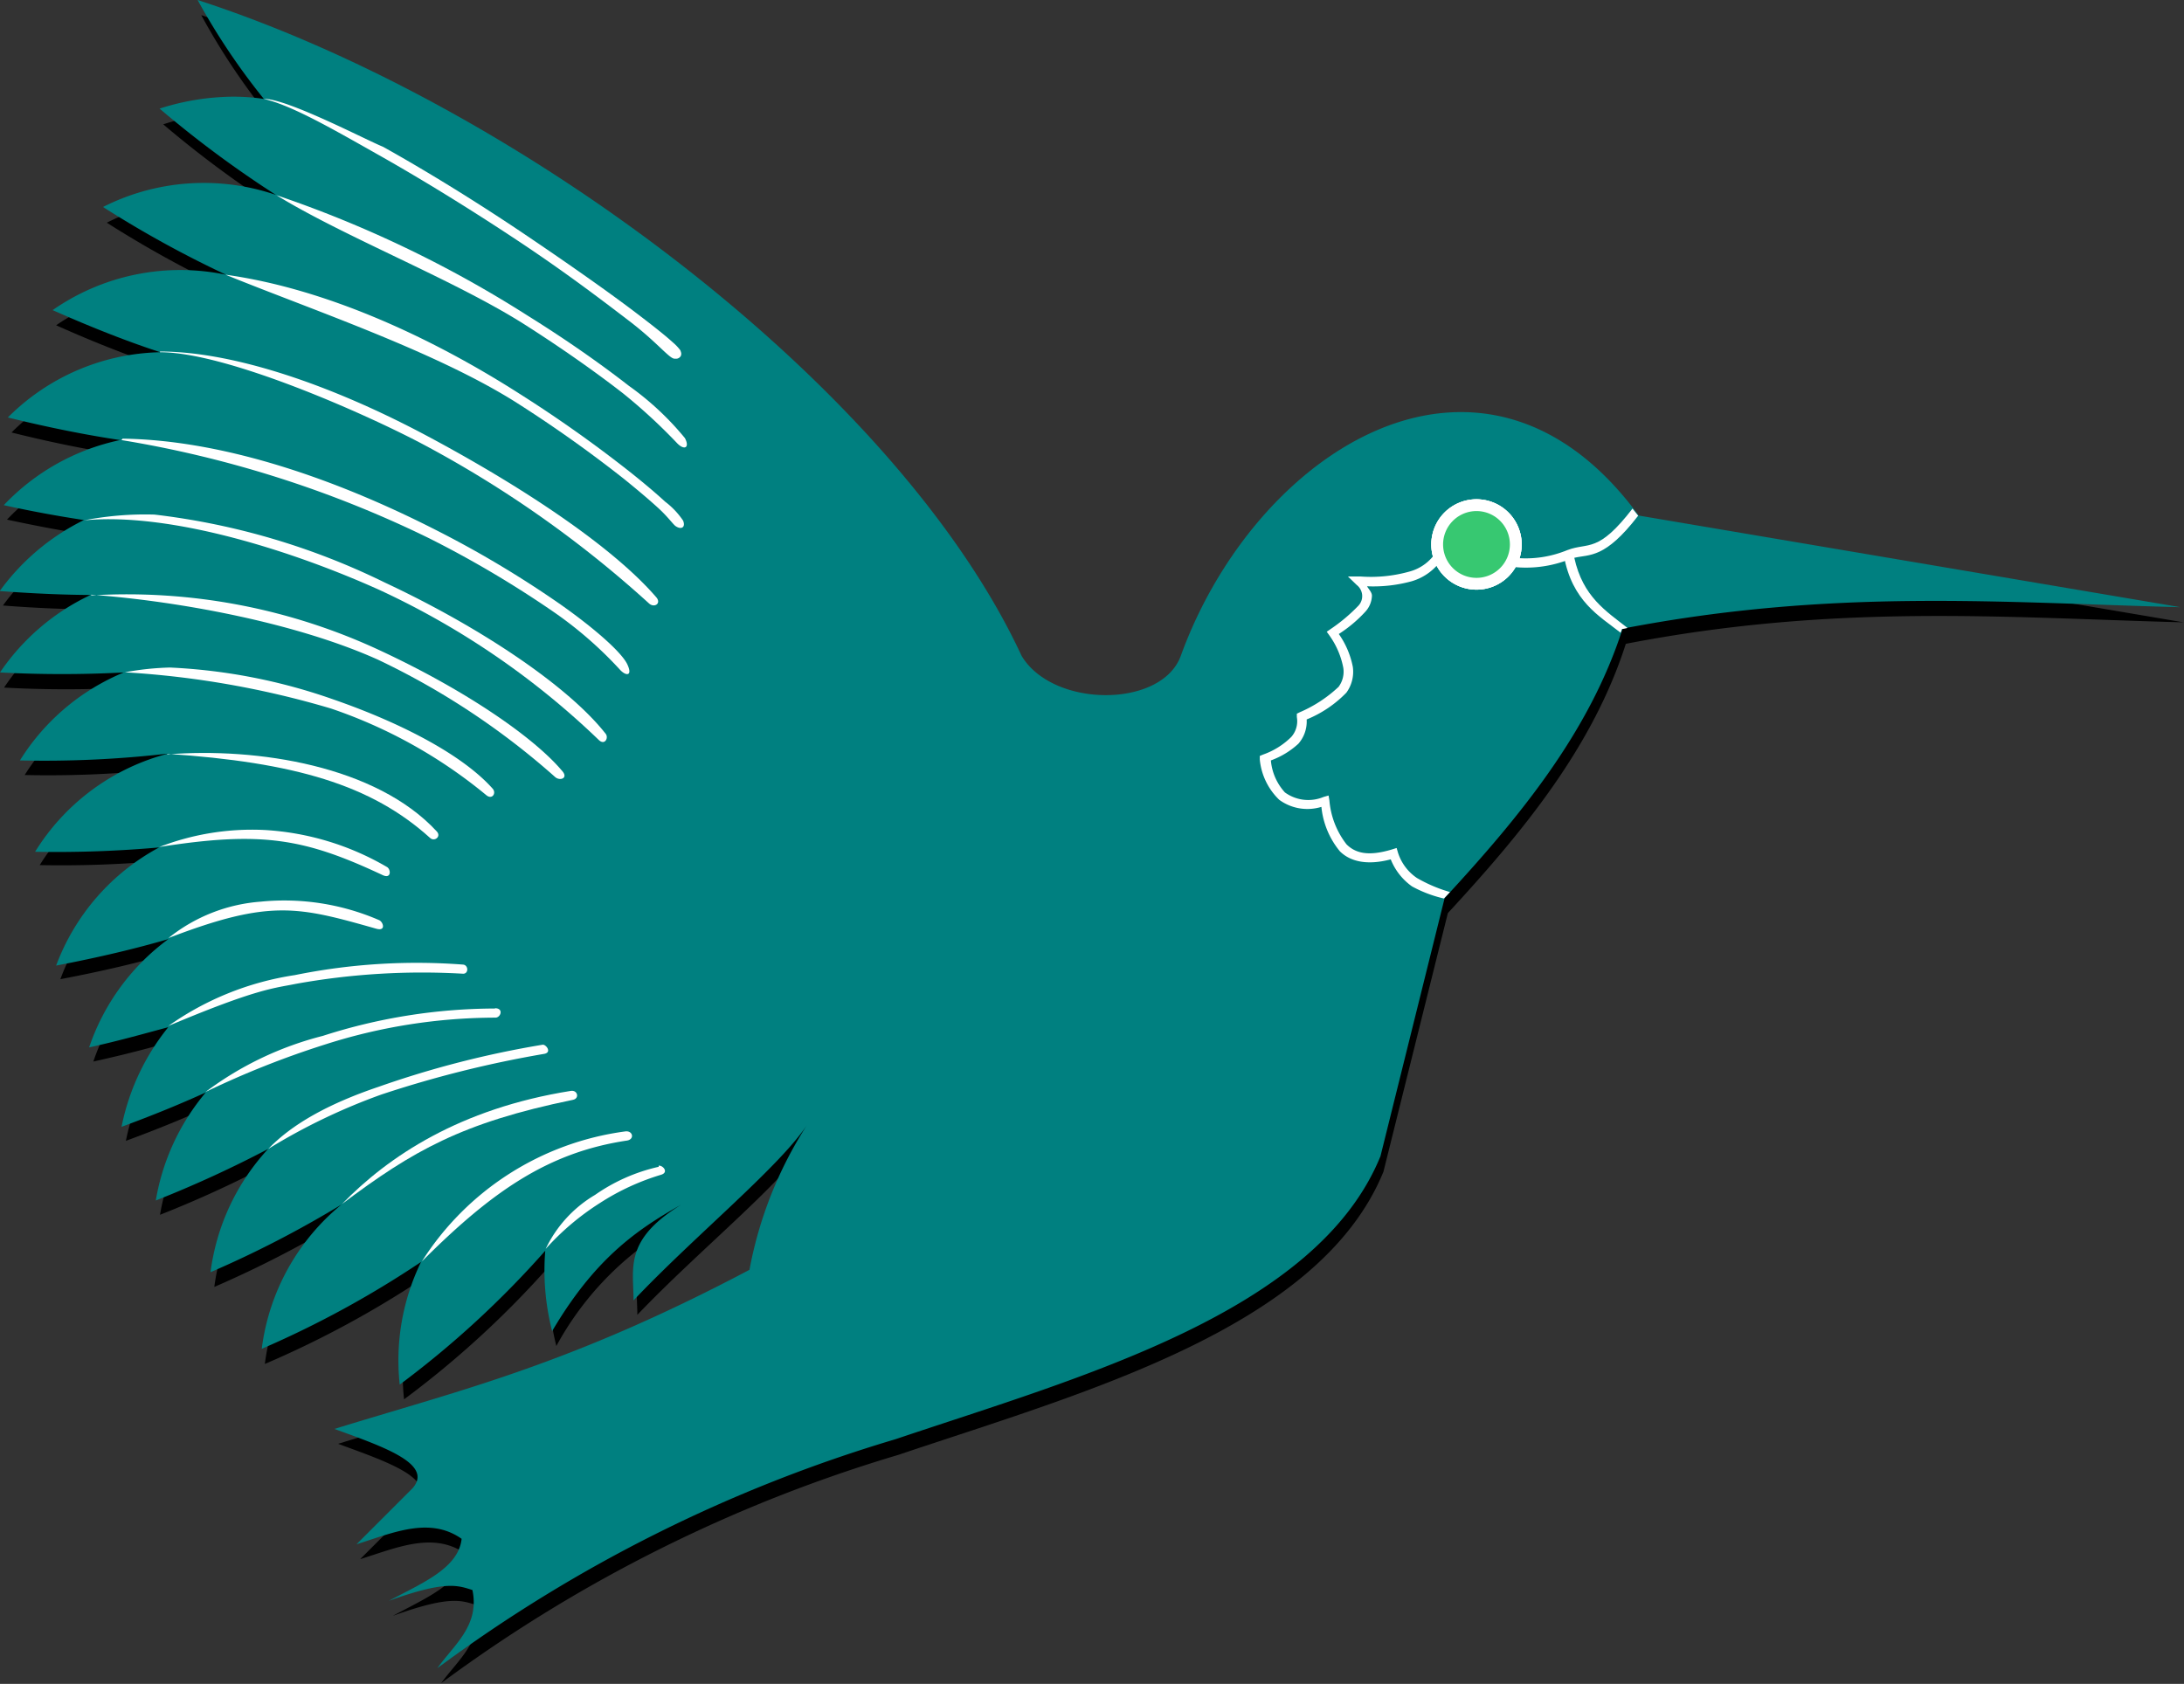 <svg xmlns="http://www.w3.org/2000/svg" viewBox="0 0 155.61 120"><rect x="0" y="0" width="155.61" height="120" fill="#333333" stroke="none"/><defs><style>.cls-1{fill:teal;}.cls-2,.cls-3{fill:#fff;}.cls-3,.cls-4{stroke:#fff;stroke-width:0.84px;}.cls-4{fill:#37c871;}</style></defs><title>Asset 1</title><g id="Layer_2" data-name="Layer 2"><g id="svg2"><g id="layer1"><g id="g3363"><g id="g3365"><g id="g3367"><g id="g3369"><g id="g3371"><path id="path3373" d="M14.34,1.08A47.8,47.8,0,0,0,19,8.1l0,0a0,0,0,0,0,0,0A14.65,14.65,0,0,0,16.75,8a17.26,17.26,0,0,0-5.12.86,75.49,75.49,0,0,0,8.19,6.06l-.18-.05.18.09a15.91,15.91,0,0,0-12.21.91,78.23,78.23,0,0,0,8.55,4.72l-.22,0,.18.09A16,16,0,0,0,4,23.18c2.81,1.26,5.26,2.2,7.44,2.94h0l.14.07A15.86,15.86,0,0,0,.82,30.82c3.08.77,5.73,1.28,8,1.62l-.2,0H8.4l.1,0a16,16,0,0,0-8,4.59c2.1.45,4,.81,5.71,1.06a16.43,16.43,0,0,0-6,5.06c2.41.19,4.55.27,6.48.28A16,16,0,0,0,.29,49a81.11,81.11,0,0,0,8.82,0L9,49.07l-.45,0,.21.08a15.86,15.86,0,0,0-7,6.08,77.12,77.12,0,0,0,10.53-.49l-.26.08-.33,0,.13,0a15.79,15.79,0,0,0-9,6.83,79.81,79.81,0,0,0,8.84-.32l-.16.1a15.81,15.81,0,0,0-7.21,8.35c3.05-.58,5.6-1.19,7.82-1.83l-.12.08.14,0a16,16,0,0,0-5.49,7.62q3.14-.7,5.65-1.44a16.31,16.31,0,0,0-3.33,7.09c2.28-.84,4.25-1.65,6-2.45,0,0,0,.06-.06.08a1.25,1.25,0,0,0-.12.08l.06,0a16.17,16.17,0,0,0-3.45,7.56,79,79,0,0,0,8-3.68l-.19.18.06,0a15.91,15.91,0,0,0-4,8.64,76.85,76.85,0,0,0,9.09-4.68l-.07.07.15-.07A15.79,15.79,0,0,0,18.87,97.2,70.26,70.26,0,0,0,30.31,91a16,16,0,0,0-1.52,8.72,67.57,67.57,0,0,0,10.38-9.53.48.48,0,0,0,0,.12,17.11,17.11,0,0,0,.47,5.61,21.94,21.94,0,0,1,8.82-8.82c-3.72,2.42-3.05,4.37-3.05,6.6C49.83,89.06,56,84.12,57.87,81a28.79,28.79,0,0,0-4.19,10.55c-12.91,6.83-20.78,8.61-29.59,11.34,3.42,1.26,7.08,2.47,5.57,4.22l-4,4c2.58-.8,5.22-2,7.5-.39-.22,2.11-2.89,3.19-5.17,4.43,4-1.45,4.88-1.11,5.94-.77.53,2.54-1.3,3.9-2.5,5.57A105,105,0,0,1,64,103.68c13.09-4.41,30-9,34.57-20.18l4.59-18.43c5.38-5.82,10.33-11.85,12.68-19.19,15-2.9,27.1-1.86,39.74-1.53L117,37.81c-10.94-15-27.27-4.79-32.64,10-1.36,3.73-9.1,3.73-11.34,0C64.18,28.7,37.26,8.51,14.34,1.08Z"/></g><g id="g3375"><path id="path3377" class="cls-1" d="M14.08,0A47.69,47.69,0,0,0,18.8,7.05a14.66,14.66,0,0,0-2.32-.16,17.49,17.49,0,0,0-5.11.85,77,77,0,0,0,8.29,6.15,15.89,15.89,0,0,0-12.32.86,77.41,77.41,0,0,0,8.77,4.83A15.92,15.92,0,0,0,3.75,22.1c2.91,1.29,5.43,2.27,7.67,3A15.81,15.81,0,0,0,.56,29.75c3.08.76,5.73,1.27,8,1.61A15.93,15.93,0,0,0,.27,36c2.09.46,4,.8,5.71,1.06a16.26,16.26,0,0,0-6,5.06c2.42.18,4.55.27,6.47.28A16.05,16.05,0,0,0,0,47.92a83.44,83.44,0,0,0,8.82,0,15.86,15.86,0,0,0-7.4,6.27A76.91,76.91,0,0,0,12,53.7a15.82,15.82,0,0,0-9.5,7,82.62,82.62,0,0,0,8.84-.31A15.82,15.82,0,0,0,4,68.81c3.13-.6,5.75-1.23,8-1.89a15.91,15.91,0,0,0-5.65,7.72c2.1-.46,4-1,5.64-1.44a16.41,16.41,0,0,0-3.33,7.1c2.28-.84,4.25-1.65,6-2.45a16.13,16.13,0,0,0-3.56,7.7,81.27,81.27,0,0,0,8-3.67A15.94,15.94,0,0,0,15,90.66a76,76,0,0,0,9.33-4.82,15.86,15.86,0,0,0-5.68,10.28A70.79,70.79,0,0,0,30,89.93a16.05,16.05,0,0,0-1.52,8.74,67.91,67.91,0,0,0,10.37-9.54,17.38,17.38,0,0,0,.49,5.73C42.92,88.78,46.44,87,50.07,85c-5.79,2.92-4.93,5.12-4.93,7.67C49.56,88,55.73,83,57.61,80A28.76,28.76,0,0,0,53.4,90.49c-12.9,6.82-20.76,8.61-29.57,11.34,3.42,1.25,7.08,2.48,5.57,4.22l-4,4c2.58-.81,5.21-2,7.49-.39-.22,2.12-2.9,3.19-5.18,4.42,4-1.45,4.89-1.11,5.95-.77.53,2.53-1.31,3.9-2.5,5.57a104.92,104.92,0,0,1,32.65-16.32c13.09-4.41,30-9,34.55-20.17L102.93,64c5.38-5.82,10.33-11.86,12.68-19.2,15-2.9,27.1-1.85,39.74-1.53l-38.59-6.53c-11-15-27.26-4.8-32.63,10-1.36,3.73-9.1,3.73-11.34,0C63.92,27.62,37,7.44,14.08,0Z"/></g><g id="g3379"><path id="path3381" class="cls-2" d="M102.49,39.07l-.1.16a3.25,3.25,0,0,1-2,1.51,10.13,10.13,0,0,1-3.48.34l-.87,0,.63.61a1,1,0,0,1,.12,1.47,12.24,12.24,0,0,1-2,1.68l-.26.18.18.25a5.83,5.83,0,0,1,1,2.32,1.8,1.8,0,0,1-.34,1.36,9.49,9.49,0,0,1-2.77,1.81l-.2.1,0,.24A1.69,1.69,0,0,1,92,52.52a5.38,5.38,0,0,1-2,1.25l-.24.1,0,.26A4.59,4.59,0,0,0,91.15,57a3.4,3.4,0,0,0,3,.5,5.88,5.88,0,0,0,1.32,3.17c.77.76,2,1,3.62.57a4.32,4.32,0,0,0,1.52,1.93,8.83,8.83,0,0,0,2.27.86l.43-.46a10.52,10.52,0,0,1-2.35-1,3.43,3.43,0,0,1-1.36-1.83l-.09-.31-.32.1c-1.68.51-2.61.28-3.25-.36a5.88,5.88,0,0,1-1.22-3.13l-.06-.35-.35.1a2.83,2.83,0,0,1-2.76-.32,3.87,3.87,0,0,1-1-2.28A5.84,5.84,0,0,0,92.51,53a2.41,2.41,0,0,0,.59-1.73,8.28,8.28,0,0,0,2.83-1.91,2.53,2.53,0,0,0,.46-1.83,6.1,6.1,0,0,0-1-2.35,9.56,9.56,0,0,0,1.91-1.61,1.76,1.76,0,0,0,.45-1.12c0-.24-.22-.45-.35-.67a10.38,10.38,0,0,0,3.19-.36,3.91,3.91,0,0,0,2.18-1.63,37.58,37.58,0,0,1,4.37.51,8.41,8.41,0,0,0,4.55-.39l-.27-.61a7.74,7.74,0,0,1-4.18.35,34.27,34.27,0,0,0-4.59-.53Z"/></g><g id="g3383"><path id="path3385" class="cls-3" d="M108,38.82A2.8,2.8,0,1,1,105.2,36,2.8,2.8,0,0,1,108,38.82Z"/></g><g id="g3387"><path id="path3389" class="cls-2" d="M116.35,36.2c-2.51,3.27-3.14,2.42-4.67,3l-.26.1,0,.27c.59,3.29,2.54,4.33,4.05,5.52l.09-.26.4-.08c-1.52-1.2-3.18-2.21-3.79-5,1.11-.26,2.18.08,4.55-3l-.41-.51Z"/></g><g id="g3391"><path id="path3393" class="cls-2" d="M19.65,13.88c4.75,2.94,12.56,6,17.58,9.15,2.76,1.75,5.23,3.5,7.16,5a39.55,39.55,0,0,1,3.88,3.58c.52.51.88.27.53-.39a20.57,20.57,0,0,0-4-3.73c-1.95-1.52-4.43-3.27-7.21-5a82.58,82.58,0,0,0-17.92-8.59Z"/></g><g id="g3395"><path id="path3397" class="cls-2" d="M18.8,7.05c2,.46,4.93,2.16,8.19,4s6.82,4.05,10.08,6.22,5.77,4.08,7.77,5.61,2.85,2.68,3.22,2.68h.17a.39.39,0,0,0,.28-.2.38.38,0,0,0,0-.29.37.37,0,0,0-.06-.14,3.41,3.41,0,0,0-.51-.53c-.48-.44-1.28-1.08-2.29-1.85-2-1.54-5-3.65-8.23-5.83s-6.85-4.43-10.13-6.26C26.14,10,20.41,7,18.8,7.05Z"/></g><g id="g3399"><path id="path3401" class="cls-2" d="M16.08,19.58c6.09,2.48,14.76,5.4,20.54,9a92.54,92.54,0,0,1,7.84,5.55c1,.81,1.85,1.53,2.48,2.11s1,1.1,1.18,1.24c.42.3.75.1.55-.38a5.65,5.65,0,0,0-1.28-1.35c-.64-.59-1.5-1.32-2.52-2.13A93.37,93.37,0,0,0,37,28.05c-6.26-4-13.75-7.47-20.9-8.47Z"/></g><g id="g3403"><path id="path3405" class="cls-2" d="M11.4,25.1c4.74,0,14.55,4.35,18.68,6.53A79.27,79.27,0,0,1,46.24,43c.38.35.92,0,.5-.46-3.13-3.62-9.59-7.89-16.34-11.49s-13.75-6-19-6Z"/></g><g id="g3407"><path id="path3409" class="cls-2" d="M8.65,31.36a78.82,78.82,0,0,1,21.93,7,75,75,0,0,1,9,5.34,28.09,28.09,0,0,1,4.57,4c.43.49.95.51.55-.35s-2.33-2.56-4.74-4.26a74.47,74.47,0,0,0-9-5.37c-7-3.56-15-6.36-22.22-6.46Z"/></g><g id="g3411"><path id="path3413" class="cls-2" d="M11,36.67a22.72,22.72,0,0,0-5,.41c6.34-.6,15.21,2.32,21.12,5A57.06,57.06,0,0,1,42.64,52.71c.44.45.74-.12.52-.41C40.58,49,34.44,44.8,27.41,41.51A50.53,50.53,0,0,0,11,36.67Z"/></g><g id="g3415"><path id="path3417" class="cls-2" d="M6.5,42.38c6.24.46,14.6,2,20.45,4.64a53.54,53.54,0,0,1,12.6,8.35c.34.31,1,.09.47-.47C38,52.52,33.2,49.22,27.24,46.43a42.6,42.6,0,0,0-20.74-4Z"/></g><g id="g3419"><path id="path3421" class="cls-2" d="M12.11,47.57a20,20,0,0,0-3.21.34,64.84,64.84,0,0,1,14.68,2.58,35,35,0,0,1,11.05,6.16c.43.38.76-.13.47-.45-2.11-2.37-6.41-4.64-11.3-6.34a40.56,40.56,0,0,0-11.69-2.29Z"/></g><g id="g3423"><path id="path3425" class="cls-2" d="M11.92,53.72c9.06.61,14.53,2.2,18.73,6,.31.28.81-.11.47-.47-4.31-4.67-12.78-6-19.2-5.49Z"/></g><g id="g3427"><path id="path3429" class="cls-2" d="M18.9,59.15a18.33,18.33,0,0,0-7.55,1.21c7.32-1.16,10.37-.6,15.91,2,.63.3.6-.4.32-.57a19.51,19.51,0,0,0-8.68-2.64Z"/></g><g id="g3431"><path id="path3433" class="cls-2" d="M18.64,64.25A11.9,11.9,0,0,0,12,66.85c7.25-2.79,9.25-2.24,14.8-.67.73.21.5-.49.21-.61a17,17,0,0,0-8.39-1.32Z"/></g><g id="g3435"><path id="path3437" class="cls-2" d="M33,68.74a43.56,43.56,0,0,0-12,.75,21,21,0,0,0-9,3.62c6.36-2.68,7.52-2.68,9.09-3A50.56,50.56,0,0,1,33,69.39c.4,0,.38-.61,0-.65Z"/></g><g id="g3439"><path id="path3441" class="cls-2" d="M35.24,71.87A40.2,40.2,0,0,0,23,73.82a23.56,23.56,0,0,0-8.36,4,64,64,0,0,1,8.53-3.39,39.92,39.92,0,0,1,12.13-1.91c.37,0,.6-.65,0-.67Z"/></g><g id="g3443"><path id="path3445" class="cls-2" d="M38.66,74.45a69.25,69.25,0,0,0-11.69,3c-3.61,1.22-6.18,2.68-7.85,4.42A43.14,43.14,0,0,1,27.17,78,78.93,78.93,0,0,1,38.78,75.1c.57-.11.11-.69-.12-.65Z"/></g><g id="g3447"><path id="path3449" class="cls-2" d="M40.67,77.74c-7.91,1.26-13,4.67-16.3,8.06C29.42,82,32.93,80,40.81,78.38c.5-.09.35-.72-.14-.64Z"/></g><g id="g3451"><path id="path3453" class="cls-2" d="M44.53,80.63a20.34,20.34,0,0,0-14.47,9.26c5-5,9-7.77,14.61-8.61.57-.09.42-.74-.14-.65Z"/></g><g id="g3455"><path id="path3457" class="cls-2" d="M46.93,83.15a12.78,12.78,0,0,0-4.53,2A8.92,8.92,0,0,0,38.88,89a18.54,18.54,0,0,1,3.88-3.28,17,17,0,0,1,4.33-2c.59-.17.14-.69-.16-.65Z"/></g><g id="g3459"><path id="path3461" class="cls-3" d="M108,38.82A2.8,2.8,0,1,1,105.2,36,2.8,2.8,0,0,1,108,38.82Z"/></g><g id="g3463"><path id="path3465" class="cls-4" d="M108,38.82A2.8,2.8,0,1,1,105.2,36,2.8,2.8,0,0,1,108,38.82Z"/></g></g></g></g></g></g></g></g></svg>